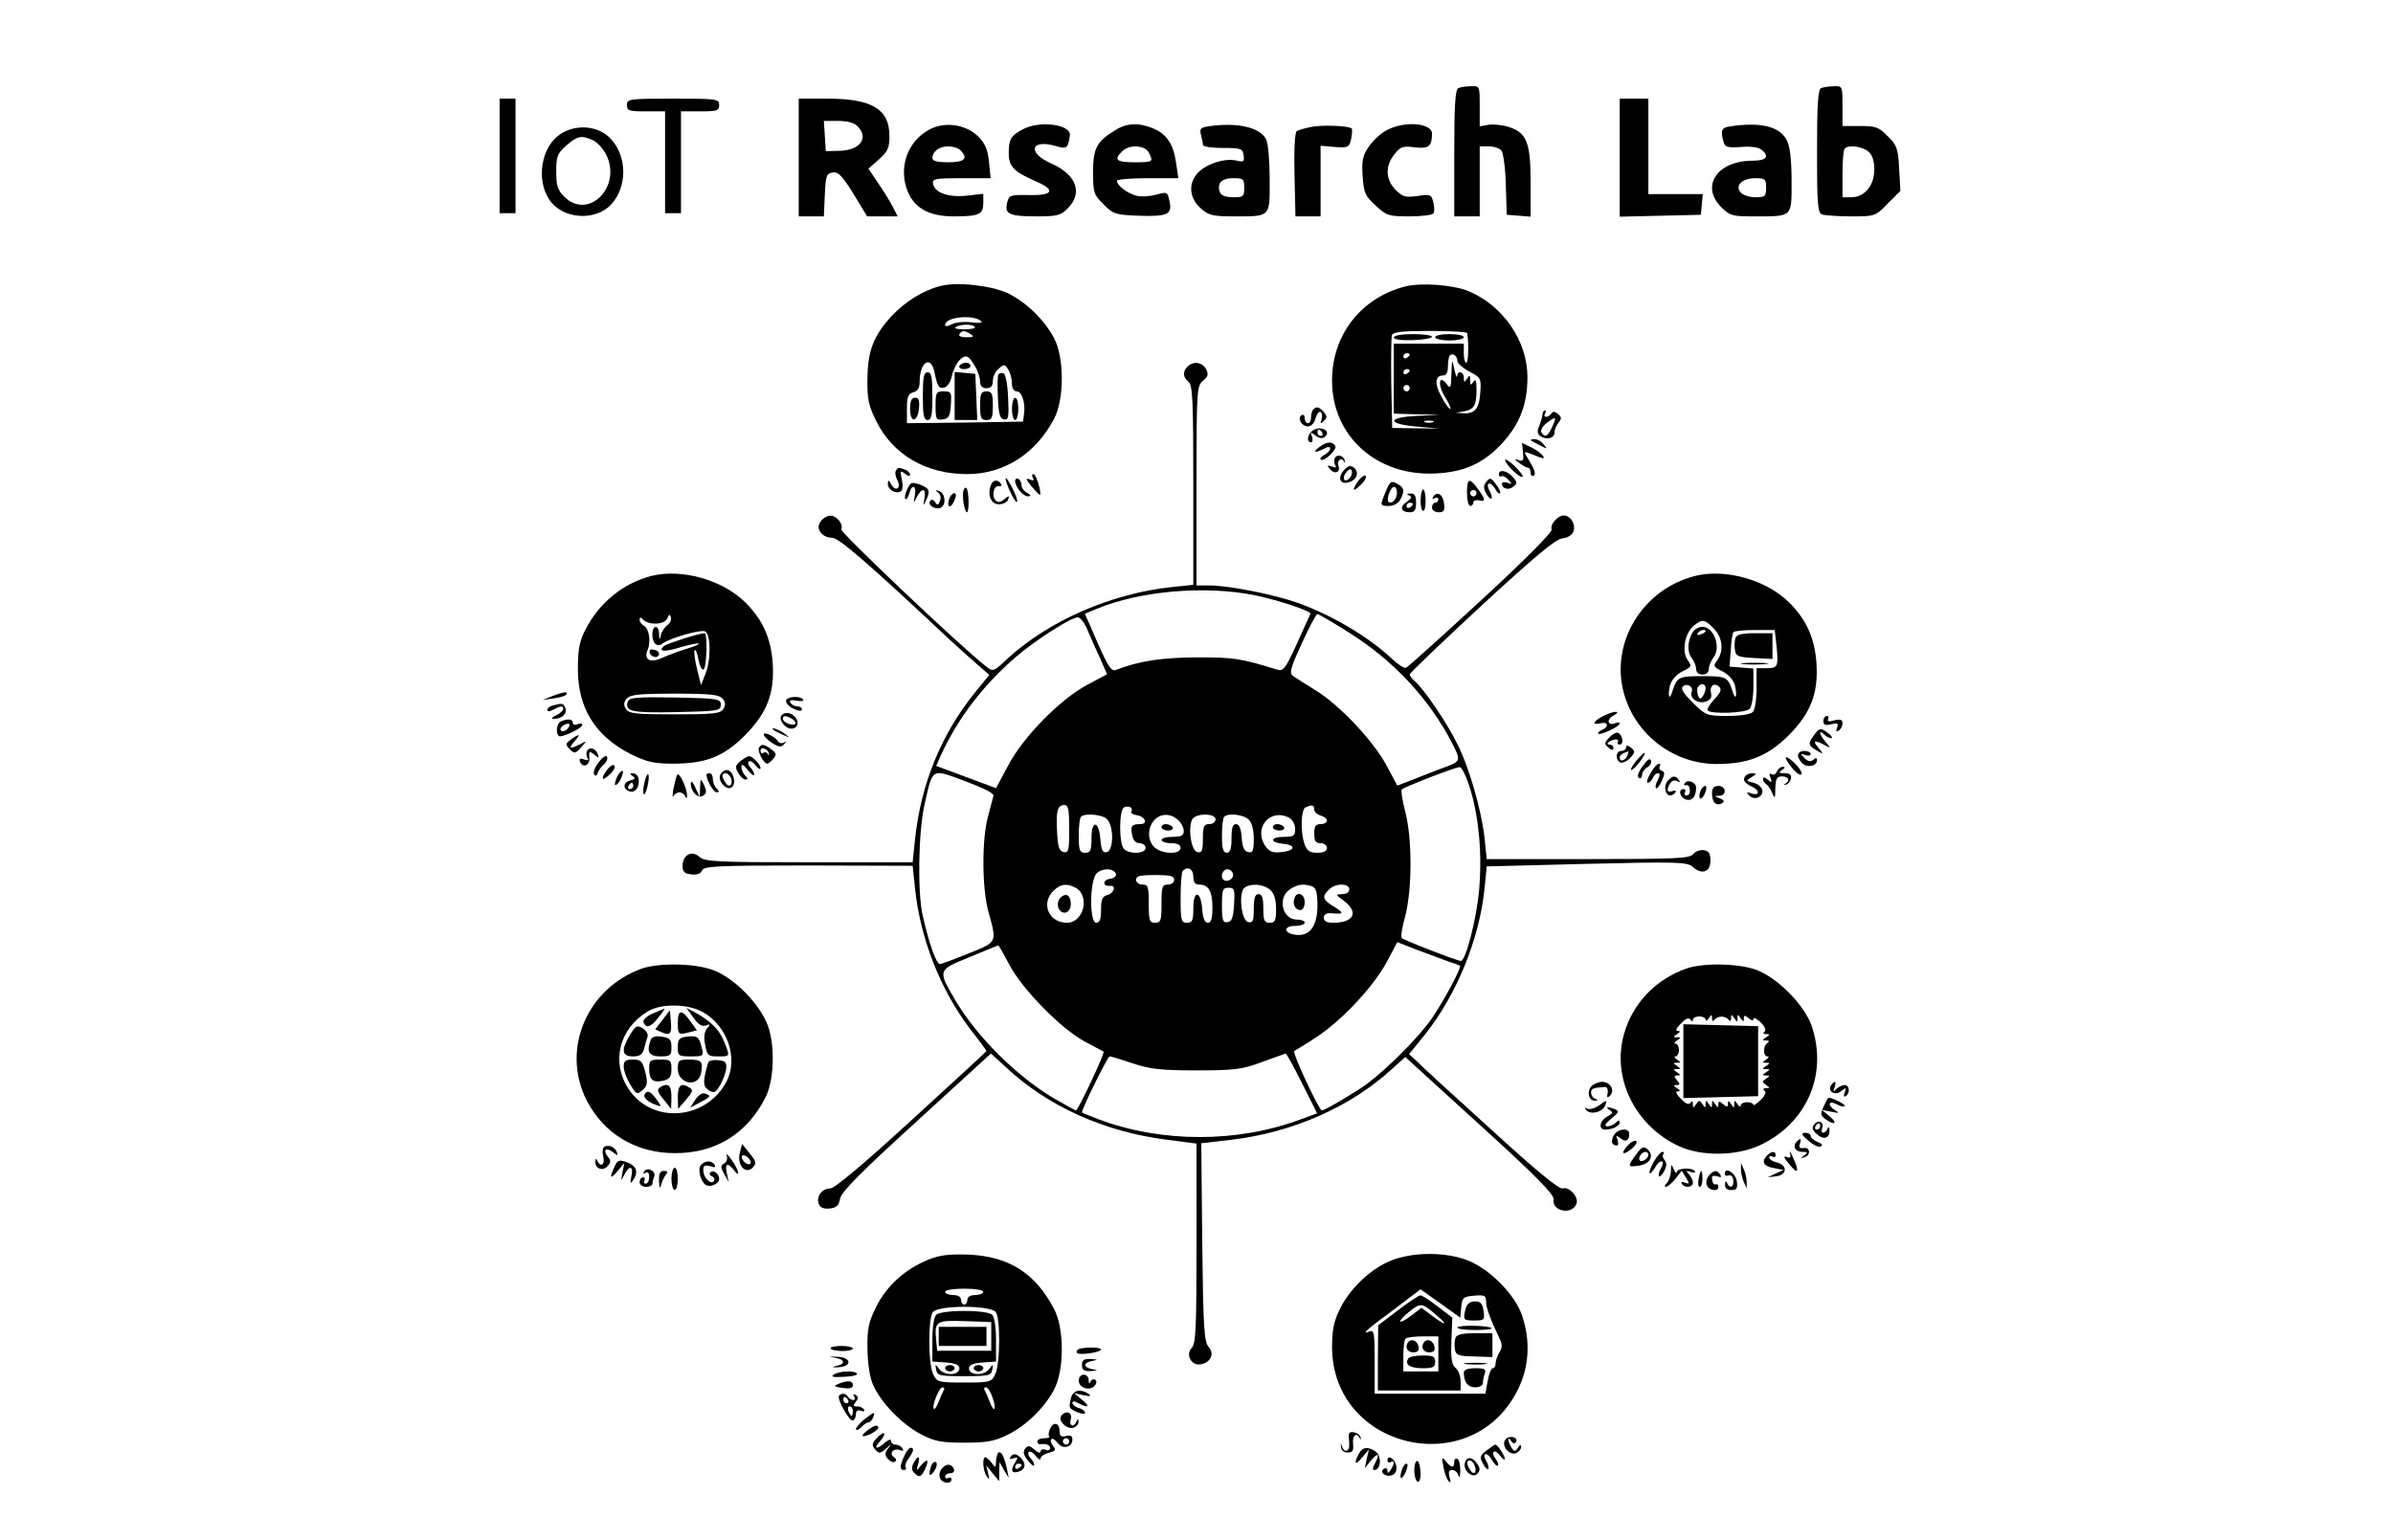 <?xml version="1.0" standalone="no"?>
<!DOCTYPE svg PUBLIC "-//W3C//DTD SVG 20010904//EN"
 "http://www.w3.org/TR/2001/REC-SVG-20010904/DTD/svg10.dtd">
<svg version="1.0" xmlns="http://www.w3.org/2000/svg"
 width="752pt" height="484pt" viewBox="0 0 752 484"
 preserveAspectRatio="xMidYMid meet">

<g transform="translate(0,484) scale(0.1,-0.1)"
fill="#000000" stroke="none">
<path d="M4583 4563 c-10 -3 -13 -54 -13 -204 l0 -199 40 0 40 0 0 110 0 110
29 0 c16 0 33 -6 39 -13 6 -7 13 -56 14 -108 l3 -94 38 -3 37 -3 0 106 c0 126
-12 157 -66 175 -19 7 -49 10 -65 8 l-29 -5 0 64 c0 62 0 63 -27 62 -16 0 -34
-3 -40 -6z"/>
<path d="M5723 4563 c-10 -3 -13 -53 -13 -198 0 -167 2 -194 16 -199 9 -3 50
-6 91 -6 75 0 76 0 115 40 l40 40 -4 70 c-3 63 -7 74 -36 102 -28 29 -38 32
-87 32 l-55 0 0 63 c0 62 0 63 -27 62 -16 0 -34 -3 -40 -6z m149 -200 c12 -10
18 -30 18 -56 0 -50 -31 -87 -72 -87 l-28 0 0 73 c0 41 3 77 7 80 12 13 56 7
75 -10z"/>
<path d="M1570 4350 l0 -180 25 0 25 0 0 180 0 180 -25 0 -25 0 0 -180z"/>
<path d="M1970 4510 c0 -18 7 -20 60 -20 l60 0 0 -160 0 -160 25 0 25 0 0 160
0 160 60 0 c53 0 60 2 60 20 0 19 -7 20 -145 20 -138 0 -145 -1 -145 -20z"/>
<path d="M2510 4345 l0 -185 40 0 39 0 3 68 c3 60 5 67 25 70 17 3 30 -11 65
-67 l43 -71 48 0 48 0 -17 33 c-9 17 -30 51 -46 74 l-29 43 33 29 c28 25 33
36 33 74 0 84 -55 117 -195 117 l-90 0 0 -185z m184 99 c38 -37 9 -77 -57 -78
l-42 -1 -3 48 -3 47 45 0 c27 0 51 -6 60 -16z"/>
<path d="M5090 4345 l0 -186 128 3 127 3 3 33 3 32 -85 0 -86 0 0 150 0 150
-45 0 -45 0 0 -185z"/>
<path d="M2921 4433 c-70 -37 -99 -121 -68 -196 22 -52 68 -77 144 -77 80 0
93 6 93 42 l0 29 -52 -6 c-58 -6 -101 9 -106 38 -3 15 7 17 89 17 l92 0 -5 51
c-4 39 -12 58 -34 80 -38 38 -105 48 -153 22z m97 -65 c26 -26 13 -38 -38 -38
-34 0 -50 4 -50 13 0 21 22 37 50 37 14 0 31 -5 38 -12z"/>
<path d="M3215 4434 c-38 -20 -45 -31 -45 -75 0 -42 15 -58 83 -88 66 -28 58
-46 -21 -44 -57 1 -61 0 -67 -24 -9 -36 7 -43 93 -43 64 0 76 3 97 25 49 48
28 106 -51 141 -77 34 -66 78 14 55 34 -10 38 -8 44 33 5 35 -94 48 -147 20z"/>
<path d="M3505 4431 c-59 -36 -70 -57 -70 -132 0 -64 2 -71 33 -101 30 -31 37
-33 110 -36 91 -3 107 4 97 46 -6 29 -7 30 -42 20 -19 -5 -47 -7 -62 -3 -28 7
-61 32 -61 47 0 4 43 8 96 8 l97 0 -7 47 c-8 59 -29 91 -71 109 -46 19 -84 18
-120 -5z m105 -70 c15 -30 14 -31 -45 -31 -57 0 -66 8 -39 34 22 23 71 20 84
-3z"/>
<path d="M3797 4443 c-24 -4 -28 -8 -23 -26 3 -12 6 -26 6 -32 0 -6 28 -10 62
-10 58 0 63 -2 66 -23 3 -20 0 -22 -21 -17 -38 10 -103 -12 -127 -43 -27 -34
-21 -78 16 -109 21 -19 37 -23 97 -23 122 0 117 -5 117 117 0 57 -5 113 -11
125 -21 39 -91 54 -182 41z m113 -193 c0 -28 -3 -30 -35 -30 -22 0 -38 6 -41
15 -11 28 4 45 41 45 32 0 35 -2 35 -30z"/>
<path d="M4120 4441 c-20 -4 -40 -10 -45 -13 -6 -4 -9 -60 -7 -137 l3 -131 40
0 39 0 0 111 0 111 45 -4 c42 -3 45 -1 51 25 3 16 4 30 2 33 -9 9 -95 12 -128
5z"/>
<path d="M4360 4432 c-19 -9 -45 -33 -58 -52 -20 -29 -23 -44 -20 -94 4 -53 8
-62 41 -92 34 -32 41 -34 106 -34 39 0 72 4 76 10 3 5 3 21 -1 35 -6 24 -9 25
-50 19 -37 -5 -46 -3 -68 19 -32 32 -34 75 -4 112 19 24 26 27 64 22 44 -5 54
3 54 43 0 33 -84 41 -140 12z"/>
<path d="M5438 4443 c-28 -4 -32 -12 -22 -48 4 -17 12 -20 55 -17 29 3 56 -1
64 -8 27 -22 16 -35 -27 -35 -112 0 -165 -80 -99 -146 27 -27 35 -29 103 -29
123 0 118 -4 118 112 0 67 -5 108 -15 127 -22 44 -82 58 -177 44z m112 -193
c0 -27 -3 -30 -34 -30 -18 0 -39 7 -46 15 -19 22 5 45 46 45 31 0 34 -3 34
-30z"/>
<path d="M1760 4418 c-59 -40 -76 -142 -34 -205 40 -62 146 -70 196 -14 49 55
49 147 -1 203 -38 43 -110 50 -161 16z m104 -19 c14 -7 32 -27 42 -47 48 -101
-58 -205 -133 -130 -21 21 -25 35 -25 79 0 47 3 56 31 81 35 31 48 34 85 17z"/>
<path d="M2955 3941 c-55 -14 -110 -49 -153 -94 -57 -63 -75 -108 -76 -197 -1
-63 3 -84 27 -132 52 -107 157 -168 286 -168 115 0 215 63 273 173 33 61 33
194 0 255 -31 58 -88 113 -146 141 -53 24 -160 36 -211 22z m129 -111 c5 -5
-9 -6 -31 -3 -22 3 -50 0 -62 -6 -12 -7 -21 -8 -21 -2 0 25 90 34 114 11z
m-20 -18 c2 -4 -13 -7 -34 -7 -22 0 -33 3 -27 7 16 10 55 10 61 0z m-14 -22
c12 -8 9 -10 -13 -10 -16 0 -26 4 -22 10 8 12 16 12 35 0z m18 -108 c6 -12 12
-31 12 -42 0 -13 7 -20 20 -20 14 0 20 7 20 23 0 12 8 30 18 38 17 15 20 15
30 -2 7 -10 12 -30 12 -44 0 -15 6 -25 15 -25 16 0 28 -36 23 -71 l-3 -24
-182 -3 -183 -2 0 46 c0 37 4 47 20 51 14 4 20 14 20 33 0 61 34 85 46 33 10
-49 14 -55 31 -51 10 2 20 17 24 36 4 18 15 41 25 51 20 19 28 15 52 -27z"/>
<path d="M3015 3690 c-3 -5 3 -10 14 -10 12 0 21 5 21 10 0 6 -6 10 -14 10 -8
0 -18 -4 -21 -10z"/>
<path d="M2900 3595 c0 -60 3 -75 15 -75 12 0 15 15 15 75 0 60 -3 75 -15 75
-12 0 -15 -15 -15 -75z"/>
<path d="M3000 3596 l0 -76 35 0 36 0 -3 73 -3 72 -32 3 -33 3 0 -75z"/>
<path d="M3137 3663 c-2 -4 -3 -37 -1 -73 2 -51 6 -66 19 -68 14 -3 16 6 13
69 -2 44 -8 74 -15 76 -6 2 -13 0 -16 -4z"/>
<path d="M2940 3564 c0 -41 2 -45 23 -42 18 2 23 10 25 46 3 39 1 42 -22 42
-24 0 -26 -3 -26 -46z"/>
<path d="M3080 3565 c0 -38 3 -45 20 -45 17 0 20 7 20 45 0 38 -3 45 -20 45
-17 0 -20 -7 -20 -45z"/>
<path d="M2860 3554 c0 -45 24 -42 28 4 2 24 -1 32 -12 32 -12 0 -16 -10 -16
-36z"/>
<path d="M3180 3555 c0 -19 5 -35 10 -35 6 0 10 16 10 35 0 19 -4 35 -10 35
-5 0 -10 -16 -10 -35z"/>
<path d="M4417 3940 c-139 -35 -231 -152 -231 -295 -1 -175 140 -302 324 -293
93 4 155 33 215 100 52 58 75 120 75 203 0 113 -76 224 -185 270 -49 20 -147
27 -198 15z m194 -147 c5 -38 3 -93 -3 -93 -5 0 -8 14 -8 30 l0 30 -110 0
-110 0 0 -110 0 -110 73 -2 72 -2 -73 -3 c-96 -5 -93 -26 4 -34 l69 -6 -75 1
-75 1 -3 140 c-1 76 0 145 2 152 4 10 35 13 121 13 63 0 115 -3 116 -7z m-181
-67 c0 -3 -4 -8 -10 -11 -5 -3 -10 -1 -10 4 0 6 5 11 10 11 6 0 10 -2 10 -4z
m150 -21 c0 -7 17 -22 38 -33 35 -18 37 -22 34 -63 -3 -52 -16 -69 -51 -68
l-26 2 25 4 c32 6 40 19 40 68 0 29 -3 36 -10 25 -8 -12 -10 -12 -10 5 0 17
-2 17 -10 5 -8 -13 -10 -12 -10 3 0 19 -19 24 -21 5 -1 -7 -5 3 -9 22 -7 34
-7 33 -9 -15 -1 -45 -3 -48 -15 -32 -24 32 -29 -1 -6 -39 12 -19 20 -37 18
-39 -2 -3 -15 13 -27 36 -24 42 -22 69 4 69 10 0 15 10 15 28 0 16 3 32 6 35
9 9 24 -2 24 -18z m-150 -29 c0 -3 -4 -8 -10 -11 -5 -3 -10 -1 -10 4 0 6 5 11
10 11 6 0 10 -2 10 -4z m0 -56 c0 -5 -4 -10 -10 -10 -5 0 -10 5 -10 10 0 6 5
10 10 10 6 0 10 -4 10 -10z m73 -107 c-7 -2 -19 -2 -25 0 -7 3 -2 5 12 5 14 0
19 -2 13 -5z"/>
<path d="M4380 3779 c0 -6 23 -9 60 -8 33 1 60 6 60 11 0 4 -27 8 -60 8 -35 0
-60 -4 -60 -11z"/>
<path d="M4510 3780 c0 -5 20 -10 45 -10 25 0 45 5 45 10 0 6 -20 10 -45 10
-25 0 -45 -4 -45 -10z"/>
<path d="M3732 3688 c-16 -16 -15 -33 3 -48 13 -11 15 -59 15 -325 l0 -313
-67 -7 c-191 -20 -388 -106 -518 -226 -44 -41 -44 -41 -68 -22 -83 65 -457
420 -453 429 7 19 -18 47 -39 43 -10 -2 -23 -11 -28 -21 -14 -21 7 -48 38 -48
21 0 119 -85 370 -321 28 -25 67 -61 87 -78 l37 -32 -44 -54 c-108 -133 -172
-291 -190 -467 l-7 -68 -326 0 c-293 0 -327 2 -344 17 -24 22 -53 6 -53 -28 0
-19 6 -25 28 -27 18 -2 29 2 33 12 5 14 45 16 334 16 l328 -1 7 -67 c16 -159
79 -321 173 -445 29 -37 52 -69 52 -70 0 -2 -106 -99 -235 -217 -152 -139
-242 -215 -256 -215 -26 0 -45 -26 -36 -49 5 -12 16 -16 34 -14 22 2 29 9 33
31 4 21 63 81 240 242 l234 214 46 -42 c132 -124 310 -204 507 -229 l93 -12 0
-314 c0 -265 -2 -316 -15 -328 -20 -21 -2 -56 27 -52 32 5 46 33 26 55 -14 16
-17 60 -20 329 l-3 311 95 11 c193 23 374 103 505 223 l41 37 234 -213 c176
-160 234 -219 232 -234 -6 -38 58 -51 72 -14 8 21 -23 55 -44 48 -11 -3 -84
57 -225 186 -116 105 -221 201 -233 214 l-24 22 51 63 c98 123 170 299 186
456 l7 71 314 8 c288 7 317 6 334 -10 28 -25 55 -16 55 20 0 23 -5 31 -21 33
-11 2 -27 -4 -34 -13 -11 -13 -56 -15 -330 -15 l-318 0 -7 68 c-10 86 -47 218
-86 295 -31 64 -106 174 -133 196 -9 8 -16 17 -16 21 0 5 102 102 226 217 168
155 233 209 254 211 18 2 31 11 35 23 7 22 -10 49 -31 49 -19 0 -44 -29 -38
-44 3 -8 -82 -94 -221 -222 -125 -115 -231 -211 -237 -213 -5 -2 -24 10 -41
26 -75 71 -190 139 -298 178 -76 27 -217 55 -280 55 l-39 0 0 313 c0 302 1
313 20 330 17 14 18 21 10 37 -12 22 -40 26 -58 8z m213 -719 c72 -15 177 -50
173 -58 -2 -4 -21 -47 -43 -95 -34 -75 -42 -86 -60 -81 -116 36 -137 39 -250
39 -110 0 -185 -11 -257 -39 -17 -7 -26 7 -84 143 l-15 33 36 15 c137 57 341
75 500 43z m291 -115 c142 -88 257 -212 328 -351 28 -55 27 -56 -31 -77 -21
-8 -61 -23 -90 -35 l-52 -20 -33 62 c-41 77 -148 191 -223 237 -31 19 -63 40
-71 45 -13 9 -10 23 27 103 23 51 45 92 49 92 4 0 47 -25 96 -56z m-822 14 c8
-18 25 -59 40 -90 l25 -57 -62 -33 c-86 -46 -202 -164 -249 -254 l-38 -71 -94
35 -94 35 16 36 c53 115 132 218 234 306 60 52 174 125 195 125 7 0 19 -15 27
-32z m1207 -510 c27 -92 37 -204 27 -316 -8 -90 -42 -222 -57 -222 -12 0 -179
65 -186 72 -4 3 1 34 11 69 22 86 22 244 0 328 -9 35 -14 66 -11 70 9 8 167
70 182 70 7 1 22 -32 34 -71z m-1499 -19 c-2 -7 -10 -37 -18 -68 -19 -74 -18
-222 2 -296 27 -98 29 -95 -61 -131 -44 -18 -85 -33 -91 -34 -12 0 -35 66 -55
155 -16 76 -13 258 6 345 27 119 20 115 128 75 56 -21 91 -38 89 -46z m238
-105 c0 -66 -2 -75 -17 -72 -14 3 -19 15 -21 62 -4 68 1 86 23 86 12 0 15 -14
15 -76z m195 56 c-3 -5 5 -10 17 -12 27 -4 37 -28 11 -28 -27 0 -31 -6 -25
-35 3 -16 11 -25 23 -25 11 0 19 -7 19 -15 0 -18 -50 -21 -68 -3 -16 16 -16
125 1 131 16 6 29 -2 22 -13z m575 6 c0 -7 9 -16 20 -19 11 -3 20 -10 20 -16
0 -6 -9 -11 -20 -11 -16 0 -20 -7 -20 -30 0 -23 4 -30 20 -30 11 0 20 -7 20
-15 0 -10 -10 -15 -30 -15 -24 0 -33 6 -40 26 -14 36 -12 111 3 117 21 9 27 7
27 -7z m-650 -32 c21 -24 19 -98 -2 -102 -13 -3 -17 6 -20 39 -4 60 -28 64
-28 5 0 -39 -3 -46 -20 -46 -17 0 -20 7 -20 53 0 30 3 57 7 60 12 13 71 7 83
-9z m222 -1 c10 -9 18 -24 18 -35 0 -14 -8 -18 -35 -18 -19 0 -35 -4 -35 -10
0 -5 14 -10 30 -10 20 0 30 -5 30 -15 0 -21 -58 -20 -82 2 -22 20 -23 61 -1
85 20 22 51 23 75 1z m118 2 c0 -8 -9 -15 -20 -15 -17 0 -20 -7 -20 -46 0 -38
-3 -45 -17 -42 -23 4 -32 96 -11 109 23 15 68 10 68 -6z m104 -1 c10 -9 16
-33 16 -60 0 -38 -3 -45 -17 -42 -13 2 -19 15 -21 46 -2 28 -8 42 -18 42 -10
0 -14 -12 -14 -45 0 -33 -4 -45 -15 -45 -11 0 -15 13 -15 53 0 30 3 57 7 60
12 13 62 7 77 -9z m127 6 c11 -6 19 -21 19 -35 0 -22 -4 -25 -35 -25 -44 0
-46 -18 -2 -22 42 -4 37 -22 -7 -26 -28 -3 -38 2 -51 21 -36 56 17 118 76 87z
m-544 -177 c2 -6 -6 -13 -19 -15 -23 -3 -24 -24 0 -22 20 3 14 -23 -8 -29 -16
-4 -20 -14 -20 -46 0 -30 -4 -41 -15 -41 -22 0 -21 132 1 155 18 18 55 17 61
-2z m243 -8 c0 -17 5 -25 18 -25 30 0 42 -21 42 -72 0 -35 -4 -48 -14 -48 -10
0 -16 13 -18 42 -4 59 -28 63 -28 4 0 -39 -3 -46 -20 -46 -18 0 -20 7 -20 78
0 43 3 82 7 85 15 16 33 6 33 -18z m125 4 c0 -7 -8 -15 -17 -17 -18 -3 -25 18
-11 32 10 10 28 1 28 -15z m-185 -14 c0 -8 -9 -15 -20 -15 -18 0 -20 -7 -20
-60 0 -53 -2 -60 -20 -60 -18 0 -20 7 -20 60 0 53 -2 60 -20 60 -11 0 -20 7
-20 15 0 12 13 15 60 15 47 0 60 -3 60 -15z m-310 -25 c46 -25 26 -110 -27
-110 -57 0 -83 60 -43 100 22 22 42 25 70 10z m612 -7 c12 -11 18 -30 18 -60
0 -36 -3 -43 -20 -43 -17 0 -20 7 -20 45 0 33 -4 45 -15 45 -11 0 -15 -12 -15
-46 0 -38 -3 -45 -17 -42 -23 4 -32 96 -11 109 21 14 60 10 80 -8z m132 11
c12 -5 16 -20 16 -60 0 -64 -24 -97 -67 -92 -39 4 -42 28 -4 28 17 0 31 5 31
10 0 6 -11 10 -25 10 -45 0 -61 67 -23 94 24 17 46 20 72 10z m116 -9 c0 -9
-9 -15 -22 -15 -22 -1 -22 -1 5 -21 48 -36 32 -69 -34 -69 -20 0 -29 5 -29 16
0 10 8 15 23 14 41 -4 42 0 10 20 -37 22 -40 32 -17 54 20 21 64 21 64 1z
m-362 -47 c-2 -41 -7 -54 -20 -56 -15 -3 -18 5 -18 52 0 50 2 56 21 56 18 0
20 -5 17 -52z m677 -181 c17 -5 31 -11 33 -12 6 -5 -50 -109 -88 -165 -40 -58
-137 -156 -205 -207 -36 -26 -132 -83 -141 -83 -9 0 -95 185 -87 187 4 2 36
21 69 43 80 52 181 160 222 237 l33 62 67 -26 c37 -14 81 -30 97 -36z m-1383
-9 c41 -78 163 -202 238 -242 30 -16 56 -30 58 -31 5 -4 -80 -185 -87 -185 -3
1 -34 18 -69 38 -119 71 -242 194 -309 307 -57 97 -57 96 44 137 48 20 89 37
90 37 1 1 17 -27 35 -61z m920 -373 l47 -94 -52 -19 c-198 -74 -436 -74 -634
0 -29 11 -53 21 -53 22 0 12 81 176 87 176 5 0 37 -10 73 -22 54 -18 88 -22
200 -22 120 0 143 3 205 26 39 14 72 26 75 27 3 0 26 -42 52 -94z"/>
<path d="M3650 2240 c0 -5 9 -10 21 -10 11 0 17 5 14 10 -3 6 -13 10 -21 10
-8 0 -14 -4 -14 -10z"/>
<path d="M4000 2240 c0 -5 9 -10 21 -10 11 0 17 5 14 10 -3 6 -13 10 -21 10
-8 0 -14 -4 -14 -10z"/>
<path d="M3331 2017 c-15 -19 -3 -49 18 -45 9 2 16 13 16 27 0 29 -17 37 -34
18z"/>
<path d="M4068 2018 c-7 -19 2 -38 18 -38 8 0 14 10 14 25 0 26 -24 35 -32 13z"/>
<path d="M4127 3553 c-4 -3 -7 -15 -7 -25 0 -10 -4 -18 -10 -18 -5 0 -10 7
-10 16 0 8 -4 13 -10 9 -14 -9 0 -35 20 -35 11 0 20 10 24 25 4 14 11 23 16
20 5 -3 6 -13 3 -23 -5 -14 -3 -15 7 -5 11 10 11 15 0 28 -14 16 -23 19 -33 8z"/>
<path d="M4848 3543 c0 -5 -2 -12 -3 -18 -1 -5 -6 -18 -10 -29 -5 -12 -3 -21
6 -27 20 -13 44 -6 44 12 0 9 6 23 13 31 10 12 9 18 -2 27 -10 8 -16 9 -21 1
-3 -5 -11 -10 -16 -10 -6 0 -7 5 -4 10 3 6 4 10 1 10 -3 0 -7 -3 -8 -7z m29
-46 c-13 -29 -22 -33 -33 -16 -4 7 4 20 17 30 29 22 32 20 16 -14z"/>
<path d="M4127 3488 c-18 -10 -23 -38 -7 -38 5 0 6 8 3 18 -6 15 -5 15 10 4 9
-8 21 -11 27 -7 27 17 -5 39 -33 23z m28 -8 c3 -5 1 -10 -4 -10 -6 0 -11 5
-11 10 0 6 2 10 4 10 3 0 8 -4 11 -10z"/>
<path d="M4811 3456 c2 -2 15 -9 29 -16 23 -12 24 -12 11 3 -7 10 -20 17 -29
17 -8 0 -13 -2 -11 -4z"/>
<path d="M4146 3435 c-23 -17 -14 -20 15 -5 24 14 26 -5 2 -19 -10 -5 -16 -12
-13 -15 10 -9 53 31 46 43 -10 15 -27 13 -50 -4z"/>
<path d="M4786 3418 c3 -25 1 -29 -14 -24 -14 5 -14 3 2 -9 11 -8 23 -15 28
-15 4 0 8 -7 8 -16 0 -8 5 -12 10 -9 7 4 2 20 -12 43 -24 39 -26 37 30 15 27
-11 9 13 -22 29 l-33 16 3 -30z"/>
<path d="M4195 3401 c-3 -6 -3 -16 1 -23 5 -8 2 -9 -11 -4 -15 5 -16 4 -5 -9
14 -17 34 -9 26 11 -6 16 10 29 17 14 3 -6 4 -5 3 2 -3 16 -23 22 -31 9z"/>
<path d="M4730 3394 c0 -13 48 -59 55 -52 3 2 -9 17 -25 33 -17 16 -30 24 -30
19z"/>
<path d="M4226 3365 c-26 -26 -15 -52 17 -39 22 8 28 31 12 44 -10 8 -17 7
-29 -5z m15 -28 c-16 -16 -26 0 -10 19 9 11 15 12 17 4 2 -6 -1 -17 -7 -23z"/>
<path d="M2815 3360 c-3 -5 -1 -18 5 -29 13 -25 -5 -38 -19 -14 -9 16 -10 16
-11 2 0 -18 26 -33 41 -23 6 3 7 20 3 37 -6 28 -5 30 10 18 9 -7 16 -9 16 -3
0 5 -7 13 -16 16 -21 8 -22 8 -29 -4z"/>
<path d="M4710 3349 c0 -5 3 -8 8 -6 4 3 14 -2 22 -11 13 -14 12 -15 -3 -9 -9
3 -17 2 -17 -3 0 -16 21 -22 36 -9 13 10 12 14 -2 30 -19 21 -44 25 -44 8z"/>
<path d="M3246 3338 c5 -8 2 -9 -10 -5 -14 6 -13 1 6 -22 13 -15 24 -27 26
-26 6 5 -12 65 -20 65 -5 0 -6 -5 -2 -12z"/>
<path d="M4266 3325 c-20 -30 -13 -32 14 -5 10 10 15 22 11 25 -5 2 -16 -6
-25 -20z"/>
<path d="M3160 3337 c0 -15 30 -80 36 -74 3 3 -4 22 -15 44 -11 21 -20 34 -21
30z"/>
<path d="M3190 3328 c1 -19 25 -48 41 -48 10 1 9 4 -3 11 -10 5 -18 16 -18 24
0 8 -4 17 -10 20 -5 3 -10 0 -10 -7z"/>
<path d="M4671 3326 c-9 -11 -10 -20 -1 -36 6 -12 14 -19 17 -17 2 3 0 15 -7
26 -13 26 5 29 19 4 5 -10 12 -16 15 -13 2 3 -3 16 -13 28 -15 21 -19 22 -30
8z"/>
<path d="M2851 3302 c-7 -13 -9 -27 -6 -30 3 -4 8 4 12 16 8 32 24 27 18 -5
-5 -27 -5 -27 6 -5 17 31 30 28 24 -5 -4 -23 -4 -25 4 -8 15 32 13 40 -18 52
-26 9 -30 8 -40 -15z"/>
<path d="M3114 3316 c-12 -31 0 -61 25 -61 13 0 27 7 29 15 5 13 3 13 -12 1
-12 -10 -20 -11 -27 -4 -14 14 -6 49 10 45 7 -1 10 2 6 8 -9 14 -25 12 -31 -4z"/>
<path d="M4355 3296 c-19 -46 -19 -46 10 -46 14 0 29 8 35 19 15 28 13 39 -10
51 -18 10 -22 7 -35 -24z m35 -5 c0 -20 -17 -37 -27 -28 -7 8 7 47 18 47 5 0
9 -9 9 -19z"/>
<path d="M4610 3290 c0 -22 5 -40 10 -40 6 0 10 5 10 11 0 6 9 9 20 6 21 -5
18 6 -13 46 -21 26 -27 21 -27 -23z m30 0 c0 -5 -4 -10 -10 -10 -5 0 -10 5
-10 10 0 6 5 10 10 10 6 0 10 -4 10 -10z"/>
<path d="M3028 3299 c-6 -17 3 -69 11 -69 7 0 6 69 -2 76 -3 3 -7 0 -9 -7z"/>
<path d="M2948 3292 c7 -5 10 -16 6 -26 -5 -14 -9 -15 -15 -5 -4 8 -11 10 -15
6 -12 -12 13 -30 31 -23 20 7 16 48 -5 53 -11 4 -12 2 -2 -5z"/>
<path d="M4469 3298 c-7 -15 -6 -59 2 -63 5 -4 9 10 9 29 0 29 -6 46 -11 34z"/>
<path d="M2984 3275 c-11 -27 2 -37 14 -11 7 16 8 26 1 26 -5 0 -12 -7 -15
-15z"/>
<path d="M4428 3283 c10 -4 8 -9 -7 -20 -24 -16 -19 -33 10 -33 14 0 19 7 19
30 0 22 -5 30 -17 29 -12 0 -14 -2 -5 -6z m12 -27 c0 -3 -4 -8 -10 -11 -5 -3
-10 -1 -10 4 0 6 5 11 10 11 6 0 10 -2 10 -4z"/>
<path d="M4504 3279 c-4 -8 -3 -9 4 -5 7 4 12 2 12 -3 0 -6 -4 -11 -10 -11 -5
0 -10 -7 -10 -15 0 -8 9 -15 21 -15 16 0 20 5 17 27 -3 29 -22 41 -34 22z"/>
<path d="M2047 3030 c-89 -23 -164 -84 -208 -170 -18 -35 -23 -62 -23 -120 -1
-124 54 -213 166 -270 51 -25 73 -30 133 -30 103 0 159 22 226 89 70 71 94
133 87 230 -6 77 -32 134 -85 187 -71 71 -200 108 -296 84z m51 -154 c-9 -6
-18 -20 -21 -31 -4 -18 -5 -18 -6 3 -1 30 -21 28 -21 -2 0 -29 16 -42 33 -28
21 16 117 44 132 38 19 -7 20 -92 1 -136 l-13 -33 -13 52 c-7 29 -10 55 -7 58
3 3 9 -11 12 -31 4 -20 11 -33 16 -30 10 6 13 114 3 114 -16 0 -120 -33 -128
-41 -19 -17 2 -19 53 -3 29 8 55 14 57 11 2 -2 -15 -9 -38 -16 -24 -7 -58 -20
-76 -28 -38 -18 -60 -7 -47 24 11 26 5 67 -11 76 -8 4 -14 13 -14 19 0 9 3 9
12 0 18 -18 68 -15 75 5 5 13 8 14 11 3 3 -7 -2 -18 -10 -24z m173 -232 c9
-11 10 -20 2 -32 -9 -15 -31 -17 -153 -17 -122 0 -144 2 -153 17 -8 12 -7 21
2 32 11 13 38 16 151 16 113 0 140 -3 151 -16z"/>
<path d="M2042 2788 c5 -15 28 -18 29 -3 0 6 -7 12 -17 13 -10 3 -15 -1 -12
-10z"/>
<path d="M1973 2635 c-11 -31 12 -36 153 -33 131 3 139 4 139 23 0 19 -8 20
-143 23 -123 2 -143 0 -149 -13z"/>
<path d="M5327 3030 c-167 -42 -269 -213 -223 -372 37 -129 157 -219 290 -219
100 0 160 24 227 90 70 71 94 133 87 230 -6 77 -32 134 -85 187 -71 71 -200
108 -296 84z m58 -165 c28 -27 33 -71 11 -101 -13 -17 -12 -20 17 -34 19 -10
34 -26 39 -44 8 -33 2 -50 -7 -20 -15 47 -20 49 -95 49 -75 0 -80 -2 -95 -49
-9 -30 -15 -13 -7 20 5 18 20 34 39 44 29 14 30 16 17 35 -20 26 -10 84 18
108 27 22 34 22 63 -8z m198 -57 c6 -64 4 -68 -34 -68 l-29 0 0 -63 c0 -36 -5
-68 -12 -75 -7 -7 -40 -12 -79 -12 -64 0 -68 1 -109 41 -28 28 -39 44 -32 51
13 13 35 0 28 -17 -7 -20 20 -38 44 -30 15 5 20 13 17 26 -6 23 10 36 26 20 8
-8 4 -18 -16 -39 -15 -16 -24 -31 -20 -35 11 -12 118 -8 131 5 7 7 12 38 12
69 l0 58 -37 3 -38 3 4 50 c1 28 5 53 8 58 2 4 33 7 67 7 l63 0 6 -52z m-223
-130 c0 -7 -4 -19 -9 -26 -7 -11 -10 -10 -15 3 -3 9 -4 21 0 26 8 13 24 11 24
-3z"/>
<path d="M5323 2858 c-19 -24 -23 -64 -8 -84 8 -10 15 -27 15 -36 0 -11 8 -18
20 -18 12 0 20 7 20 18 0 9 7 26 15 36 24 32 1 96 -35 96 -10 0 -22 -6 -27
-12z m37 -2 c0 -2 -7 -7 -16 -10 -8 -3 -12 -2 -9 4 6 10 25 14 25 6z"/>
<path d="M5454 2836 c-3 -8 -4 -25 -2 -38 3 -21 9 -23 61 -26 l57 -3 0 41 0
40 -55 0 c-39 0 -57 -4 -61 -14z"/>
<path d="M5477 2753 c18 -2 50 -2 70 0 21 2 7 4 -32 4 -38 0 -55 -2 -38 -4z"/>
<path d="M1740 2654 l-35 -14 34 5 c34 5 48 12 40 19 -2 2 -20 -3 -39 -10z"/>
<path d="M2470 2637 c0 -8 11 -19 25 -25 15 -7 25 -8 25 -2 0 6 -6 10 -14 10
-8 0 -18 5 -22 11 -5 8 1 10 19 7 15 -3 24 -1 21 3 -8 14 -54 10 -54 -4z"/>
<path d="M1738 2623 c-10 -2 -18 -9 -18 -14 0 -6 7 -6 19 1 24 12 31 13 31 2
0 -5 -10 -14 -22 -20 -14 -6 -17 -11 -8 -11 25 -1 43 16 37 33 -7 16 -9 17
-39 9z"/>
<path d="M5043 2592 c-36 -17 -44 -33 -13 -25 24 6 27 -12 4 -21 -9 -4 -14 -9
-11 -12 6 -6 67 23 67 32 0 4 -7 4 -15 1 -21 -9 -28 10 -8 22 31 17 10 19 -24
3z"/>
<path d="M2455 2590 c-8 -13 13 -40 31 -40 20 0 27 19 14 35 -14 17 -36 19
-45 5z m35 -10 c8 -5 12 -12 9 -15 -8 -8 -39 5 -39 16 0 11 11 11 30 -1z"/>
<path d="M5730 2574 c0 -12 6 -15 25 -10 20 5 23 3 18 -11 -4 -11 -3 -14 5 -9
7 4 12 14 12 23 0 11 -6 14 -26 9 -17 -5 -23 -3 -19 4 3 5 1 10 -4 10 -6 0
-11 -7 -11 -16z"/>
<path d="M1763 2573 c-13 -5 -18 -35 -7 -46 7 -7 74 24 74 35 0 4 -7 5 -15 2
-8 -4 -15 -1 -15 5 0 11 -16 13 -37 4z m19 -25 c-6 -6 -15 -8 -19 -4 -4 4 -1
11 7 16 19 12 27 3 12 -12z"/>
<path d="M2431 2546 c2 -2 15 -9 29 -15 24 -11 24 -11 6 3 -16 13 -49 24 -35
12z"/>
<path d="M5698 2526 c-18 -25 -16 -30 22 -51 10 -5 8 -1 -4 13 -21 24 -16 28
17 11 21 -12 21 -11 5 8 -20 22 -25 44 -6 25 7 -7 17 -12 23 -12 5 0 1 7 -9
15 -25 19 -28 19 -48 -9z"/>
<path d="M2400 2532 c0 -6 12 -17 26 -27 21 -13 29 -14 38 -4 8 9 8 10 -1 5
-6 -3 -14 -2 -18 4 -9 15 -45 32 -45 22z"/>
<path d="M5057 2522 c-16 -17 -16 -20 -2 -32 10 -8 15 -9 15 -1 0 6 -5 11 -12
11 -15 0 -1 13 17 16 8 1 13 -2 9 -7 -3 -5 0 -9 6 -9 14 0 9 32 -6 37 -6 2
-18 -5 -27 -15z"/>
<path d="M1794 2516 c-17 -13 -18 -16 -3 -31 14 -14 17 -14 35 6 19 22 19 22
-3 10 -32 -16 -38 -14 -18 9 21 23 17 26 -11 6z"/>
<path d="M2385 2490 c-6 -10 15 -50 26 -50 4 0 12 7 19 15 11 13 10 18 -6 30
-23 17 -31 18 -39 5z m31 -18 c1 -7 0 -8 -3 -2 -2 5 -9 8 -14 4 -5 -3 -9 0 -9
6 0 15 23 7 26 -8z"/>
<path d="M5110 2491 c0 -6 -7 -11 -15 -11 -17 0 -20 -26 -4 -36 6 -3 20 2 31
13 17 18 17 21 4 33 -11 8 -16 9 -16 1z m4 -26 c-7 -16 -24 -21 -24 -6 0 8 7
13 27 20 1 1 0 -6 -3 -14z"/>
<path d="M1845 2481 c-3 -6 -3 -16 1 -23 5 -8 2 -9 -10 -5 -12 5 -16 3 -14 -5
8 -24 33 -14 30 11 -2 21 0 22 15 10 14 -12 16 -12 12 0 -7 19 -25 25 -34 12z"/>
<path d="M5142 2449 c-13 -16 -20 -29 -15 -29 9 1 47 50 41 54 -1 2 -13 -10
-26 -25z"/>
<path d="M5650 2466 c0 -7 7 -19 15 -26 16 -14 45 -7 45 11 0 8 -4 8 -12 1 -9
-7 -17 -5 -28 6 -13 14 -12 15 3 9 9 -3 17 -2 17 3 0 6 -9 10 -20 10 -11 0
-20 -6 -20 -14z"/>
<path d="M1882 2445 c-12 -15 -19 -32 -15 -38 4 -7 8 -6 11 3 2 8 11 20 19 27
8 6 13 17 11 24 -2 7 -13 1 -26 -16z"/>
<path d="M2331 2451 c-20 -15 -22 -21 -12 -39 7 -12 17 -22 23 -22 9 0 9 3 0
12 -7 7 -12 19 -12 28 0 10 6 8 20 -10 11 -14 20 -20 20 -14 0 5 -5 15 -12 22
-6 6 -9 15 -5 19 4 3 14 -2 22 -13 8 -10 15 -14 15 -8 0 6 -8 18 -18 27 -16
14 -19 14 -41 -2z"/>
<path d="M5162 2432 c-14 -19 -18 -33 -12 -37 5 -3 10 1 10 9 0 8 7 19 16 24
9 5 15 15 12 22 -3 9 -12 2 -26 -18z"/>
<path d="M5616 2448 c17 -27 38 -47 45 -42 4 2 -3 16 -15 29 -24 26 -43 34
-30 13z"/>
<path d="M1906 2418 c-21 -29 -13 -35 13 -9 11 11 16 23 11 26 -5 3 -16 -5
-24 -17z"/>
<path d="M5187 2410 c-10 -16 -14 -30 -9 -30 6 0 12 7 16 15 3 8 10 15 16 15
7 0 7 -6 0 -21 -7 -11 -9 -23 -6 -26 3 -3 11 7 18 22 10 23 10 29 0 33 -7 2
-10 8 -6 13 3 5 1 9 -3 9 -5 0 -17 -13 -26 -30z"/>
<path d="M5584 2415 c-4 -8 -11 -12 -17 -8 -7 4 -8 0 -3 -12 5 -15 4 -16 -9
-5 -9 8 -15 8 -15 2 0 -6 5 -14 11 -17 6 -4 14 -17 19 -29 7 -17 9 -15 9 17 1
30 5 37 21 37 21 0 27 -15 10 -23 -6 -3 -5 -4 2 -3 7 1 14 10 16 19 2 12 -3
17 -20 17 -18 0 -20 2 -8 10 10 7 11 10 2 10 -7 0 -15 -7 -18 -15z"/>
<path d="M1940 2400 c-6 -12 -9 -24 -7 -27 3 -2 11 5 17 17 6 12 9 24 7 27 -3
2 -11 -5 -17 -17z"/>
<path d="M2263 2404 c-8 -21 23 -52 38 -37 14 14 2 53 -17 53 -8 0 -17 -7 -21
-16z m34 -9 c8 -22 -6 -33 -17 -15 -13 20 -12 30 0 30 6 0 13 -7 17 -15z"/>
<path d="M1988 2401 c10 -6 8 -10 -8 -14 -24 -6 -23 -30 2 -35 9 -2 19 6 23
17 7 24 -1 41 -18 41 -8 0 -8 -3 1 -9z m2 -31 c0 -5 -5 -10 -11 -10 -5 0 -7 5
-4 10 3 6 8 10 11 10 2 0 4 -4 4 -10z"/>
<path d="M2025 2380 c-4 -17 -5 -34 -2 -36 3 -3 8 9 12 26 4 17 5 34 2 36 -3
3 -8 -9 -12 -26z"/>
<path d="M2128 2405 c-3 -6 -8 -26 -12 -45 -3 -19 -3 -29 0 -22 3 6 12 12 19
12 7 0 16 -6 18 -12 4 -9 6 -8 6 2 0 23 -24 75 -31 65z"/>
<path d="M2220 2406 c0 -18 22 -56 32 -56 9 0 9 3 0 12 -7 7 -12 20 -12 30 0
10 -4 18 -10 18 -5 0 -10 -2 -10 -4z"/>
<path d="M5487 2403 c-13 -12 -7 -23 18 -35 27 -12 25 -31 -3 -21 -13 5 -15 3
-5 -7 16 -17 45 -5 41 17 -2 9 -14 20 -28 23 -24 6 -24 6 -5 18 15 9 16 11 4
12 -9 0 -19 -3 -22 -7z"/>
<path d="M5240 2385 c-13 -16 -7 -45 9 -45 5 0 13 4 16 10 3 6 -1 7 -9 4 -18
-7 -20 4 -7 25 5 8 14 10 21 6 9 -5 11 -4 6 3 -10 16 -21 15 -36 -3z"/>
<path d="M2171 2379 c-2 -25 22 -50 38 -40 12 8 12 14 4 33 -11 23 -12 22 -13
-7 l-1 -30 -14 30 c-7 17 -14 23 -14 14z"/>
<path d="M5295 2379 c-4 -5 -3 -8 2 -7 4 2 9 0 11 -4 5 -17 2 -28 -9 -28 -5 0
-7 5 -4 10 3 6 1 10 -4 10 -19 0 -12 -27 8 -33 19 -5 31 10 31 38 0 16 -27 27
-35 14z"/>
<path d="M5344 2355 c-10 -26 1 -35 13 -10 6 14 7 25 2 25 -5 0 -12 -7 -15
-15z"/>
<path d="M5380 2346 c0 -28 14 -41 32 -30 8 5 6 10 -8 15 -17 7 -17 8 -1 8 24
1 22 31 -3 31 -15 0 -20 -7 -20 -24z"/>
<path d="M2017 1796 c-173 -62 -254 -254 -174 -413 54 -106 155 -167 277 -167
127 -1 227 60 285 174 27 52 31 156 10 221 -24 72 -110 159 -179 182 -59 20
-166 21 -219 3z m192 -137 c77 -43 112 -146 74 -218 -64 -122 -234 -135 -308
-23 -55 84 -30 188 60 243 42 26 126 25 174 -2z"/>
<path d="M2052 1655 c-19 -8 -32 -20 -30 -27 7 -21 23 -17 46 13 13 16 22 29
20 29 -2 -1 -18 -7 -36 -15z"/>
<path d="M2179 1642 c15 -22 27 -29 39 -25 15 6 15 4 4 -9 -9 -11 -11 -29 -6
-52 6 -33 9 -36 40 -36 39 0 39 -2 19 48 -15 37 -43 64 -94 92 l-24 12 22 -30z"/>
<path d="M2082 1635 l-23 -30 20 -9 c27 -12 33 -5 29 35 l-3 34 -23 -30z"/>
<path d="M2130 1625 c0 -37 2 -38 37 -29 l23 6 -21 29 c-27 38 -39 37 -39 -6z"/>
<path d="M1980 1588 c-29 -48 -26 -68 9 -68 22 0 30 6 35 24 3 13 8 30 11 38
3 7 -4 19 -15 26 -18 11 -22 9 -40 -20z"/>
<path d="M2045 1572 c-14 -37 -6 -52 30 -52 32 0 35 3 35 29 0 24 -5 29 -30
33 -19 3 -31 0 -35 -10z"/>
<path d="M2158 1582 c-23 -3 -28 -8 -28 -33 0 -27 2 -29 41 -29 40 0 41 1 34
28 -8 34 -14 38 -47 34z"/>
<path d="M1960 1488 c0 -13 9 -38 21 -57 19 -31 21 -32 38 -17 16 14 17 23 9
56 -9 35 -14 40 -39 40 -23 0 -29 -4 -29 -22z"/>
<path d="M2040 1481 c0 -35 12 -45 46 -37 19 5 24 13 24 36 0 28 -3 30 -35 30
-32 0 -35 -2 -35 -29z"/>
<path d="M2130 1481 c0 -48 64 -60 73 -14 7 37 2 43 -39 43 -31 0 -34 -3 -34
-29z"/>
<path d="M2227 1503 c-3 -4 -8 -24 -12 -43 -5 -28 -2 -37 13 -47 16 -9 21 -7
34 15 9 15 18 38 20 52 2 21 -2 26 -24 28 -14 2 -28 -1 -31 -5z"/>
<path d="M2073 1422 c-9 -6 -6 -16 12 -37 l24 -30 1 38 c0 37 -11 46 -37 29z"/>
<path d="M2130 1393 l1 -38 25 29 c20 23 23 31 12 37 -27 18 -38 9 -38 -28z"/>
<path d="M2026 1401 c-6 -10 10 -25 37 -34 17 -6 17 -6 0 18 -19 26 -29 30
-37 16z"/>
<path d="M2185 1384 l-16 -25 30 16 c35 18 37 21 17 28 -9 4 -21 -5 -31 -19z"/>
<path d="M5299 1796 c-96 -34 -168 -109 -195 -204 -41 -139 35 -292 174 -355
71 -32 180 -30 253 4 147 69 214 223 162 375 -23 67 -110 154 -177 177 -58 20
-166 21 -217 3z m21 -161 c0 14 40 14 40 0 0 -5 5 -3 10 5 9 13 10 13 10 0 0
-9 3 -11 8 -5 4 6 14 10 22 10 8 0 18 -4 22 -10 5 -6 8 -4 8 5 0 13 1 13 10 0
9 -13 10 -13 10 0 0 13 1 13 10 0 8 -12 10 -12 10 -1 0 11 3 11 15 1 10 -8 15
-9 15 -2 0 6 10 1 23 -11 14 -14 18 -25 12 -29 -6 -5 -4 -8 5 -8 13 0 13 -1 0
-10 -13 -9 -13 -10 0 -10 10 0 11 -3 4 -8 -14 -9 -14 -42 0 -42 6 0 4 -5 -4
-10 -13 -9 -13 -10 0 -10 13 0 13 -1 0 -10 -13 -9 -13 -10 0 -10 13 0 13 -1 0
-10 -13 -9 -13 -10 0 -10 13 0 13 -1 0 -10 -13 -9 -13 -11 0 -20 13 -9 13 -10
0 -10 -9 0 -11 -3 -5 -8 6 -4 2 -15 -12 -29 -13 -12 -23 -19 -23 -15 0 4 -9 8
-20 8 -11 0 -20 -5 -20 -11 0 -5 -5 -3 -10 5 -9 13 -10 13 -10 0 0 -13 -1 -13
-10 0 -8 12 -10 12 -10 1 0 -11 -3 -11 -15 -1 -12 10 -15 10 -15 -1 0 -11 -2
-11 -10 1 -9 13 -10 13 -10 0 0 -13 -1 -13 -10 0 -9 13 -10 13 -10 0 0 -13 -1
-13 -10 0 -9 13 -11 13 -20 0 -9 -13 -10 -13 -10 0 0 10 -3 11 -8 4 -5 -7 -15
-3 -30 13 -14 14 -18 23 -10 23 9 0 9 3 -2 10 -12 8 -12 10 -1 10 11 0 11 3 1
15 -10 12 -10 15 1 15 11 0 11 2 -1 10 -13 9 -13 10 0 10 13 0 13 1 0 10 -13
9 -13 10 0 10 13 0 13 1 0 10 -8 5 -10 10 -5 10 6 0 11 9 11 20 0 11 -5 20
-11 20 -5 0 -3 5 5 10 13 9 13 10 0 10 -13 0 -13 1 0 10 11 7 11 10 2 10 -8 0
-4 9 10 23 15 16 25 20 30 13 5 -7 8 -7 8 -1z"/>
<path d="M5290 1505 l0 -116 118 3 117 3 0 110 0 110 -117 3 -118 3 0 -116z"/>
<path d="M5000 1425 c-14 -17 -7 -45 12 -44 10 0 10 2 1 6 -7 2 -13 11 -13 19
0 13 5 15 43 18 7 1 11 -8 9 -19 -3 -15 -1 -17 7 -9 17 16 2 44 -24 44 -12 0
-28 -7 -35 -15z"/>
<path d="M5754 1429 c-12 -19 13 -34 32 -18 16 12 17 12 11 -4 -4 -11 -3 -16
3 -12 15 9 12 35 -3 35 -7 0 -19 -6 -26 -12 -10 -11 -11 -10 -6 5 8 19 0 23
-11 6z"/>
<path d="M5731 1363 c-11 -23 -10 -29 5 -40 29 -21 41 -14 14 8 l-25 21 30 -6
c24 -5 27 -4 13 4 -26 16 -23 33 3 20 11 -7 23 -9 26 -6 5 4 -38 26 -51 26 -2
0 -8 -12 -15 -27z"/>
<path d="M5022 1364 c-12 -8 -28 -12 -35 -8 -9 5 -9 4 -1 -6 14 -14 50 -5 58
15 7 19 6 19 -22 -1z"/>
<path d="M5059 1351 c11 -7 9 -11 -8 -20 -24 -13 -29 -41 -7 -41 23 0 46 11
46 23 0 7 -4 7 -12 -1 -7 -7 -19 -12 -27 -12 -11 1 -7 8 12 24 25 20 26 24 12
30 -24 9 -32 7 -16 -3z"/>
<path d="M5701 1306 c-8 -10 -6 -17 8 -30 22 -20 41 -14 40 12 0 11 -3 12 -6
5 -2 -7 -9 -13 -14 -13 -4 0 -6 6 -3 14 7 19 -11 29 -25 12z m19 -6 c0 -5 -5
-10 -11 -10 -5 0 -7 5 -4 10 3 6 8 10 11 10 2 0 4 -4 4 -10z"/>
<path d="M5071 1271 c-10 -18 -6 -31 10 -31 5 0 5 8 2 18 -6 14 -4 15 9 5 16
-14 28 -8 28 14 0 20 -38 16 -49 -6z"/>
<path d="M5683 1255 c16 -14 33 -22 39 -18 7 4 3 9 -10 14 -12 5 -22 13 -22
19 0 5 -8 10 -17 10 -14 -1 -12 -6 10 -25z"/>
<path d="M5115 1240 c-24 -27 -16 -33 13 -10 12 10 18 21 14 24 -5 3 -17 -3
-27 -14z"/>
<path d="M5647 1253 c-15 -14 -6 -33 16 -33 18 0 19 -2 7 -11 -13 -9 -13 -10
0 -6 21 5 19 33 -2 29 -12 -2 -16 2 -12 13 6 16 2 20 -9 8z"/>
<path d="M1897 1234 c-4 -4 -4 -18 -1 -30 6 -25 -10 -34 -19 -11 -4 7 -6 6 -6
-4 -1 -23 25 -31 39 -13 10 11 10 17 0 29 -17 21 -5 31 16 14 15 -12 17 -12
12 1 -5 16 -30 25 -41 14z"/>
<path d="M2325 1217 c-10 -38 17 -69 40 -47 13 14 12 19 -9 45 l-24 30 -7 -28z
m33 -26 c3 -8 -1 -12 -9 -9 -7 2 -15 10 -17 17 -3 8 1 12 9 9 7 -2 15 -10 17
-17z"/>
<path d="M5141 1211 c-27 -37 -26 -39 5 -35 39 4 55 32 30 53 -11 9 -18 6 -35
-18z m39 0 c0 -12 -20 -25 -27 -18 -7 7 6 27 18 27 5 0 9 -4 9 -9z"/>
<path d="M5625 1216 c4 -14 1 -17 -11 -12 -11 4 -8 -3 8 -22 28 -35 34 -26 13
19 -8 19 -13 26 -10 15z"/>
<path d="M2284 1208 c3 -10 -1 -21 -9 -25 -11 -7 -11 -12 1 -33 l14 -25 -6 28
c-7 31 3 35 22 10 22 -29 16 0 -7 32 -12 17 -19 22 -15 13z"/>
<path d="M5197 1189 c-10 -18 -16 -34 -13 -36 2 -3 9 5 16 16 6 12 15 21 21
21 6 0 6 -8 -1 -21 -7 -11 -9 -23 -7 -26 3 -2 11 5 17 17 8 15 8 25 1 34 -6 7
-8 16 -4 19 3 4 2 7 -3 7 -5 0 -17 -14 -27 -31z"/>
<path d="M5550 1205 c-16 -19 -5 -32 30 -37 l25 -5 -25 -11 -25 -12 25 3 c35
3 39 34 6 43 -14 3 -26 10 -26 16 0 5 5 6 10 3 6 -3 10 -1 10 4 0 16 -16 13
-30 -4z"/>
<path d="M1931 1173 c-17 -36 -13 -41 10 -13 l21 25 -6 -30 c-5 -28 -5 -28 6
-7 15 31 30 28 22 -5 -4 -22 -3 -25 5 -13 18 26 12 45 -18 57 -26 9 -30 8 -40
-14z"/>
<path d="M2202 1178 c-10 -14 0 -52 16 -62 15 -9 42 4 42 19 0 17 -19 30 -28
20 -4 -4 -1 -10 6 -12 6 -3 9 -9 6 -14 -9 -15 -34 10 -34 33 0 15 5 18 21 13
15 -5 19 -4 15 4 -9 15 -31 14 -44 -1z"/>
<path d="M5251 1160 c-1 -15 -6 -31 -13 -38 -7 -7 -8 -12 -3 -12 5 0 18 11 30
25 l20 26 13 -22 c12 -19 12 -21 -3 -16 -9 4 -14 3 -10 -3 9 -15 35 -12 35 3
0 7 -6 19 -12 26 -11 11 -10 13 5 8 10 -4 16 -3 13 2 -8 13 -56 10 -57 -3 0
-6 -4 -2 -9 9 -8 18 -9 18 -9 -5z"/>
<path d="M5471 1165 c0 -11 4 -29 9 -40 l9 -20 0 20 c0 11 -4 29 -9 40 l-9 20
0 -20z"/>
<path d="M2024 1158 c-4 -7 -3 -8 4 -4 8 5 12 0 12 -13 0 -12 -5 -21 -11 -21
-5 0 -7 5 -4 10 3 6 1 10 -4 10 -6 0 -11 -7 -11 -15 0 -8 9 -15 20 -15 11 0
20 4 20 9 0 5 3 16 6 24 6 17 -22 31 -32 15z"/>
<path d="M2110 1135 c0 -19 5 -35 10 -35 6 0 10 16 10 35 0 19 -4 35 -10 35
-5 0 -10 -16 -10 -35z"/>
<path d="M2071 1128 c1 -22 3 -26 6 -13 3 11 10 26 15 33 8 9 6 12 -6 12 -12
0 -16 -9 -15 -32z"/>
<path d="M5338 1135 c-3 -14 -1 -25 3 -25 5 0 9 11 9 25 0 14 -2 25 -4 25 -2
0 -6 -11 -8 -25z"/>
<path d="M5370 1145 c-7 -8 -10 -22 -6 -30 6 -17 36 -21 36 -5 0 6 -3 9 -7 8
-8 -3 -13 5 -13 22 0 5 7 6 17 3 11 -4 14 -3 9 5 -10 16 -21 15 -36 -3z"/>
<path d="M5420 1151 c0 -6 6 -8 13 -5 7 2 13 -4 14 -16 2 -22 -12 -27 -20 -7
-3 7 -6 5 -6 -5 -1 -12 6 -18 20 -18 16 0 20 5 17 27 -3 26 -38 48 -38 24z"/>
<path d="M2917 881 c-72 -29 -132 -83 -164 -149 -24 -48 -28 -69 -27 -132 1
-47 7 -89 18 -113 24 -55 92 -125 151 -155 42 -22 63 -26 135 -26 69 0 94 4
135 24 59 29 116 84 147 142 33 61 33 194 0 255 -59 112 -141 164 -267 170
-62 2 -91 -1 -128 -16z m173 -101 c0 -5 -11 -10 -25 -10 -16 0 -25 -6 -25 -15
0 -8 -4 -15 -10 -15 -5 0 -10 7 -10 15 0 9 -9 15 -25 15 -14 0 -25 5 -25 10 0
6 27 10 60 10 33 0 60 -4 60 -10z m38 -62 c16 -14 16 -165 -1 -198 -12 -24
-17 -25 -97 -25 -80 0 -85 1 -97 25 -17 33 -17 184 0 198 24 20 170 20 195 0z
m-162 -247 c-3 -4 -10 -21 -16 -36 -6 -15 -13 -26 -15 -23 -8 8 16 68 27 68 5
0 7 -4 4 -9z m153 -23 c14 -39 5 -51 -9 -13 -6 15 -13 32 -16 36 -3 5 -1 9 4
9 6 0 15 -14 21 -32z"/>
<path d="M2942 708 c-7 -7 -12 -40 -12 -79 l0 -68 43 -3 c29 -2 42 -8 42 -18
0 -23 -46 -25 -63 -3 -13 17 -14 17 -10 -2 3 -18 11 -20 88 -20 77 0 85 2 88
20 4 19 3 19 -10 2 -17 -22 -63 -20 -63 3 0 10 13 16 43 18 l42 3 0 68 c0 39
-5 72 -12 79 -7 7 -42 12 -88 12 -46 0 -81 -5 -88 -12z m173 -68 l0 -45 -85 0
-85 0 -3 33 c-6 60 -1 63 90 60 l83 -3 0 -45z"/>
<path d="M2950 640 l0 -30 75 0 75 0 0 30 0 30 -75 0 -75 0 0 -30z"/>
<path d="M2970 540 c0 -5 7 -10 15 -10 8 0 15 5 15 10 0 6 -7 10 -15 10 -8 0
-15 -4 -15 -10z"/>
<path d="M3060 540 c0 -5 7 -10 15 -10 8 0 15 5 15 10 0 6 -7 10 -15 10 -8 0
-15 -4 -15 -10z"/>
<path d="M4373 879 c-64 -25 -131 -88 -163 -154 -19 -39 -24 -66 -24 -120 2
-320 439 -421 583 -134 37 73 41 155 14 235 -24 70 -110 154 -182 177 -71 23
-163 21 -228 -4z m219 -147 c3 30 6 33 41 36 32 3 37 0 37 -18 0 -20 12 -53
43 -118 8 -17 8 -28 -1 -42 -7 -11 -12 -27 -12 -35 0 -8 -4 -15 -9 -15 -5 0
-12 -18 -16 -40 l-7 -40 -174 0 -174 0 0 101 c0 92 -2 101 -17 94 -26 -9 -10
5 82 73 l79 60 62 -44 63 -45 3 33z"/>
<path d="M4393 722 l-62 -47 -1 -102 0 -103 130 0 130 0 0 29 c0 16 -7 34 -16
42 -12 10 -15 29 -13 85 l3 73 -46 35 c-26 20 -50 36 -55 35 -4 0 -36 -21 -70
-47z m117 -12 c43 -36 36 -39 -10 -5 l-33 25 -34 -26 c-40 -30 -45 -19 -5 13
35 29 41 29 82 -7z m10 -125 l0 -55 -55 0 -55 0 0 48 c0 27 3 52 7 55 3 4 28
7 55 7 l48 0 0 -55z"/>
<path d="M4427 624 c-14 -15 -6 -34 14 -34 14 0 19 5 17 17 -3 18 -20 27 -31
17z"/>
<path d="M4477 624 c-14 -15 -6 -34 14 -34 14 0 19 5 17 17 -3 18 -20 27 -31
17z"/>
<path d="M4425 570 c-11 -19 6 -30 46 -30 32 0 39 3 39 20 0 17 -7 20 -39 20
-22 0 -43 -4 -46 -10z"/>
<path d="M4606 728 c-9 -36 -8 -38 27 -38 32 0 33 2 29 30 -3 23 -9 30 -27 30
-15 0 -25 -8 -29 -22z"/>
<path d="M4580 668 c0 -5 26 -8 57 -8 31 0 54 3 50 6 -9 9 -107 10 -107 2z"/>
<path d="M4574 636 c-3 -8 -4 -24 -2 -36 3 -19 10 -22 61 -23 l57 -2 0 37 0
38 -55 0 c-39 0 -57 -4 -61 -14z"/>
<path d="M4608 553 c18 -2 45 -2 60 0 15 2 0 4 -33 4 -33 0 -45 -2 -27 -4z"/>
<path d="M4600 526 c0 -30 13 -46 36 -46 14 0 24 6 24 14 0 8 3 21 6 30 5 13
-1 16 -30 16 -24 0 -36 -5 -36 -14z"/>
<path d="M2610 603 c0 -5 16 -8 35 -9 19 0 35 3 35 8 0 4 -16 8 -35 8 -19 0
-35 -3 -35 -7z"/>
<path d="M3388 599 c-6 -4 -6 -9 -2 -12 12 -6 74 3 74 12 0 8 -59 8 -72 0z"/>
<path d="M2623 573 c33 -5 35 -20 5 -26 -16 -4 -13 -5 7 -4 45 3 40 32 -5 33
-26 1 -28 1 -7 -3z"/>
<path d="M3400 550 c0 -15 6 -20 28 -19 23 2 24 2 5 6 -13 2 -23 8 -23 13 0 5
10 11 23 13 19 4 18 4 -5 6 -22 1 -28 -4 -28 -19z"/>
<path d="M2620 520 c-11 -7 -1 -9 32 -7 25 1 44 5 41 10 -6 10 -55 9 -73 -3z"/>
<path d="M3390 501 c0 -23 35 -34 50 -16 7 8 7 15 1 19 -5 3 -12 0 -14 -6 -3
-8 -6 -6 -6 5 -1 23 -31 22 -31 -2z"/>
<path d="M2635 491 c-17 -7 -15 -9 13 -13 22 -3 32 -1 32 9 0 14 -15 16 -45 4z"/>
<path d="M3366 448 c-8 -33 -8 -34 19 -46 14 -6 25 -7 25 -2 0 5 -9 12 -20 15
-11 3 -20 11 -20 16 0 6 7 6 19 -1 32 -17 38 -11 11 11 l-25 21 30 -7 c22 -4
26 -3 15 5 -25 16 -47 11 -54 -12z"/>
<path d="M2637 454 c-9 -9 34 -85 44 -78 5 3 9 12 9 21 0 10 6 13 16 9 8 -3
12 -2 9 4 -3 6 -13 10 -22 10 -12 0 -13 3 -4 14 9 11 9 16 0 22 -8 4 -9 3 -5
-4 4 -7 3 -12 -3 -12 -5 0 -13 5 -16 10 -7 11 -19 13 -28 4z m28 -14 c3 -5 1
-10 -4 -10 -6 0 -11 5 -11 10 0 6 2 10 4 10 3 0 8 -4 11 -10z m15 -35 c0 -8
-2 -15 -4 -15 -2 0 -6 7 -10 15 -3 8 -1 15 4 15 6 0 10 -7 10 -15z"/>
<path d="M2716 379 c-14 -11 -26 -25 -26 -30 0 -6 7 -3 16 5 8 9 19 16 24 16
4 0 10 7 14 15 7 20 4 19 -28 -6z"/>
<path d="M3334 389 c-9 -16 21 -43 40 -36 9 4 16 12 15 19 0 10 -2 10 -6 1 -8
-21 -25 -14 -18 7 7 22 -18 29 -31 9z"/>
<path d="M3301 352 c-6 -11 -7 -22 -4 -26 3 -3 -3 -6 -15 -6 -12 0 -22 -4 -22
-10 0 -5 3 -9 8 -9 18 3 32 -2 32 -12 0 -6 -7 -9 -15 -5 -8 3 -15 0 -15 -6 0
-6 -8 -4 -19 6 -15 13 -20 14 -29 4 -8 -10 -6 -20 8 -38 11 -14 20 -20 20 -14
0 5 -5 15 -12 22 -6 6 -9 15 -5 19 4 3 14 -2 22 -13 8 -10 15 -14 15 -8 0 7
12 15 26 18 21 6 24 9 13 22 -6 8 -9 17 -5 21 3 4 12 -2 20 -12 15 -21 46 -14
46 11 0 11 -6 15 -20 11 -15 -4 -20 0 -20 13 0 27 -17 34 -29 12z m59 -42 c0
-5 -4 -10 -10 -10 -5 0 -10 5 -10 10 0 6 5 10 10 10 6 0 10 -4 10 -10z"/>
<path d="M2728 346 c-26 -19 -22 -26 7 -13 14 7 25 15 25 20 0 11 -13 8 -32
-7z"/>
<path d="M2755 320 c-15 -16 -16 -22 -5 -35 12 -14 15 -14 34 2 19 17 20 17 7
1 -11 -14 -11 -21 -1 -33 7 -8 17 -12 22 -9 6 4 5 9 -2 14 -18 11 -3 30 17 23
11 -4 14 -3 9 5 -4 7 -14 12 -22 12 -8 0 -14 5 -14 12 0 6 -7 4 -18 -5 -26
-24 -39 -21 -17 3 10 11 16 22 13 25 -3 3 -13 -4 -23 -15z"/>
<path d="M4239 333 c-1 -4 0 -18 1 -30 2 -26 -16 -31 -23 -8 -4 11 -4 10 -3
-2 1 -11 9 -18 21 -18 16 0 19 6 17 28 -3 26 11 37 21 17 3 -6 4 -5 3 2 -3 15
-35 24 -37 11z"/>
<path d="M4731 316 c-15 -18 11 -51 33 -43 9 4 16 12 16 19 0 9 -3 9 -10 -2
-9 -13 -11 -13 -20 0 -5 8 -10 20 -10 25 0 6 4 4 9 -4 5 -8 11 -9 15 -3 9 15
-21 23 -33 8z"/>
<path d="M4671 281 c-20 -15 -22 -21 -11 -40 6 -13 14 -20 17 -18 2 3 0 15 -7
26 -7 13 -7 21 -1 21 6 0 15 -9 21 -21 7 -11 14 -18 17 -15 3 3 0 12 -7 21 -7
9 -10 18 -6 22 3 4 13 -2 21 -13 8 -10 14 -14 14 -9 0 10 -23 45 -30 45 -2 0
-15 -9 -28 -19z"/>
<path d="M2842 265 c-15 -32 -15 -45 -1 -45 5 0 8 4 5 9 -3 4 1 17 9 27 16 22
19 34 7 34 -5 0 -14 -11 -20 -25z"/>
<path d="M4270 271 c-17 -32 -11 -38 11 -11 l21 25 -7 -29 -6 -30 20 25 c22
26 28 20 11 -12 -7 -12 -7 -19 -1 -19 20 0 24 43 5 57 -25 18 -42 16 -54 -6z"/>
<path d="M3137 274 c-4 -4 -7 -17 -7 -28 -1 -20 -2 -20 -14 -3 -7 9 -16 17
-20 17 -10 0 -7 -44 5 -60 8 -12 9 -9 4 10 l-6 25 20 -25 21 -25 0 30 1 30 14
-25 15 -25 -6 30 c-9 39 -18 57 -27 49z"/>
<path d="M3175 260 c-4 -6 1 -7 10 -3 15 5 15 3 4 -15 -15 -24 -9 -35 15 -26
19 7 21 25 4 42 -15 15 -25 15 -33 2z m35 -24 c0 -3 -4 -8 -10 -11 -5 -3 -10
-1 -10 4 0 6 5 11 10 11 6 0 10 -2 10 -4z"/>
<path d="M2871 242 c-7 -13 -6 -23 1 -30 17 -17 23 -15 36 13 13 29 6 33 -15
8 -13 -17 -14 -16 -8 5 8 27 -1 29 -14 4z"/>
<path d="M4360 250 c0 -6 5 -8 10 -5 13 8 13 -5 0 -25 -7 -11 -10 -11 -10 -2
0 7 -5 10 -11 6 -16 -10 6 -28 26 -20 10 3 15 15 13 28 -3 22 -28 39 -28 18z"/>
<path d="M4536 230 c3 -19 11 -39 16 -45 7 -7 8 -3 3 13 -4 16 -2 22 9 22 8 0
17 -8 19 -17 3 -10 5 -4 6 14 0 17 -3 35 -9 38 -5 3 -10 -1 -10 -9 0 -21 -9
-20 -27 2 -12 15 -13 13 -7 -18z"/>
<path d="M4604 245 c-9 -24 22 -53 38 -37 9 9 10 17 2 29 -15 24 -33 27 -40 8z
m30 -11 c9 -22 -3 -32 -14 -14 -12 19 -12 30 -1 30 5 0 12 -7 15 -16z"/>
<path d="M2925 229 c-9 -28 -2 -33 13 -9 6 11 8 21 3 25 -5 3 -13 -4 -16 -16z"/>
<path d="M4448 243 c-7 -16 -3 -56 7 -60 6 -1 10 11 9 27 -1 31 -9 48 -16 33z"/>
<path d="M2960 225 c-7 -8 -10 -22 -6 -30 6 -17 36 -21 36 -4 0 5 -4 7 -10 4
-5 -3 -10 -1 -10 4 0 6 7 11 16 11 9 0 14 5 12 12 -6 18 -24 20 -38 3z"/>
<path d="M4405 219 c-10 -30 0 -33 13 -4 6 14 7 25 2 25 -5 0 -12 -9 -15 -21z"/>
</g>
</svg>
